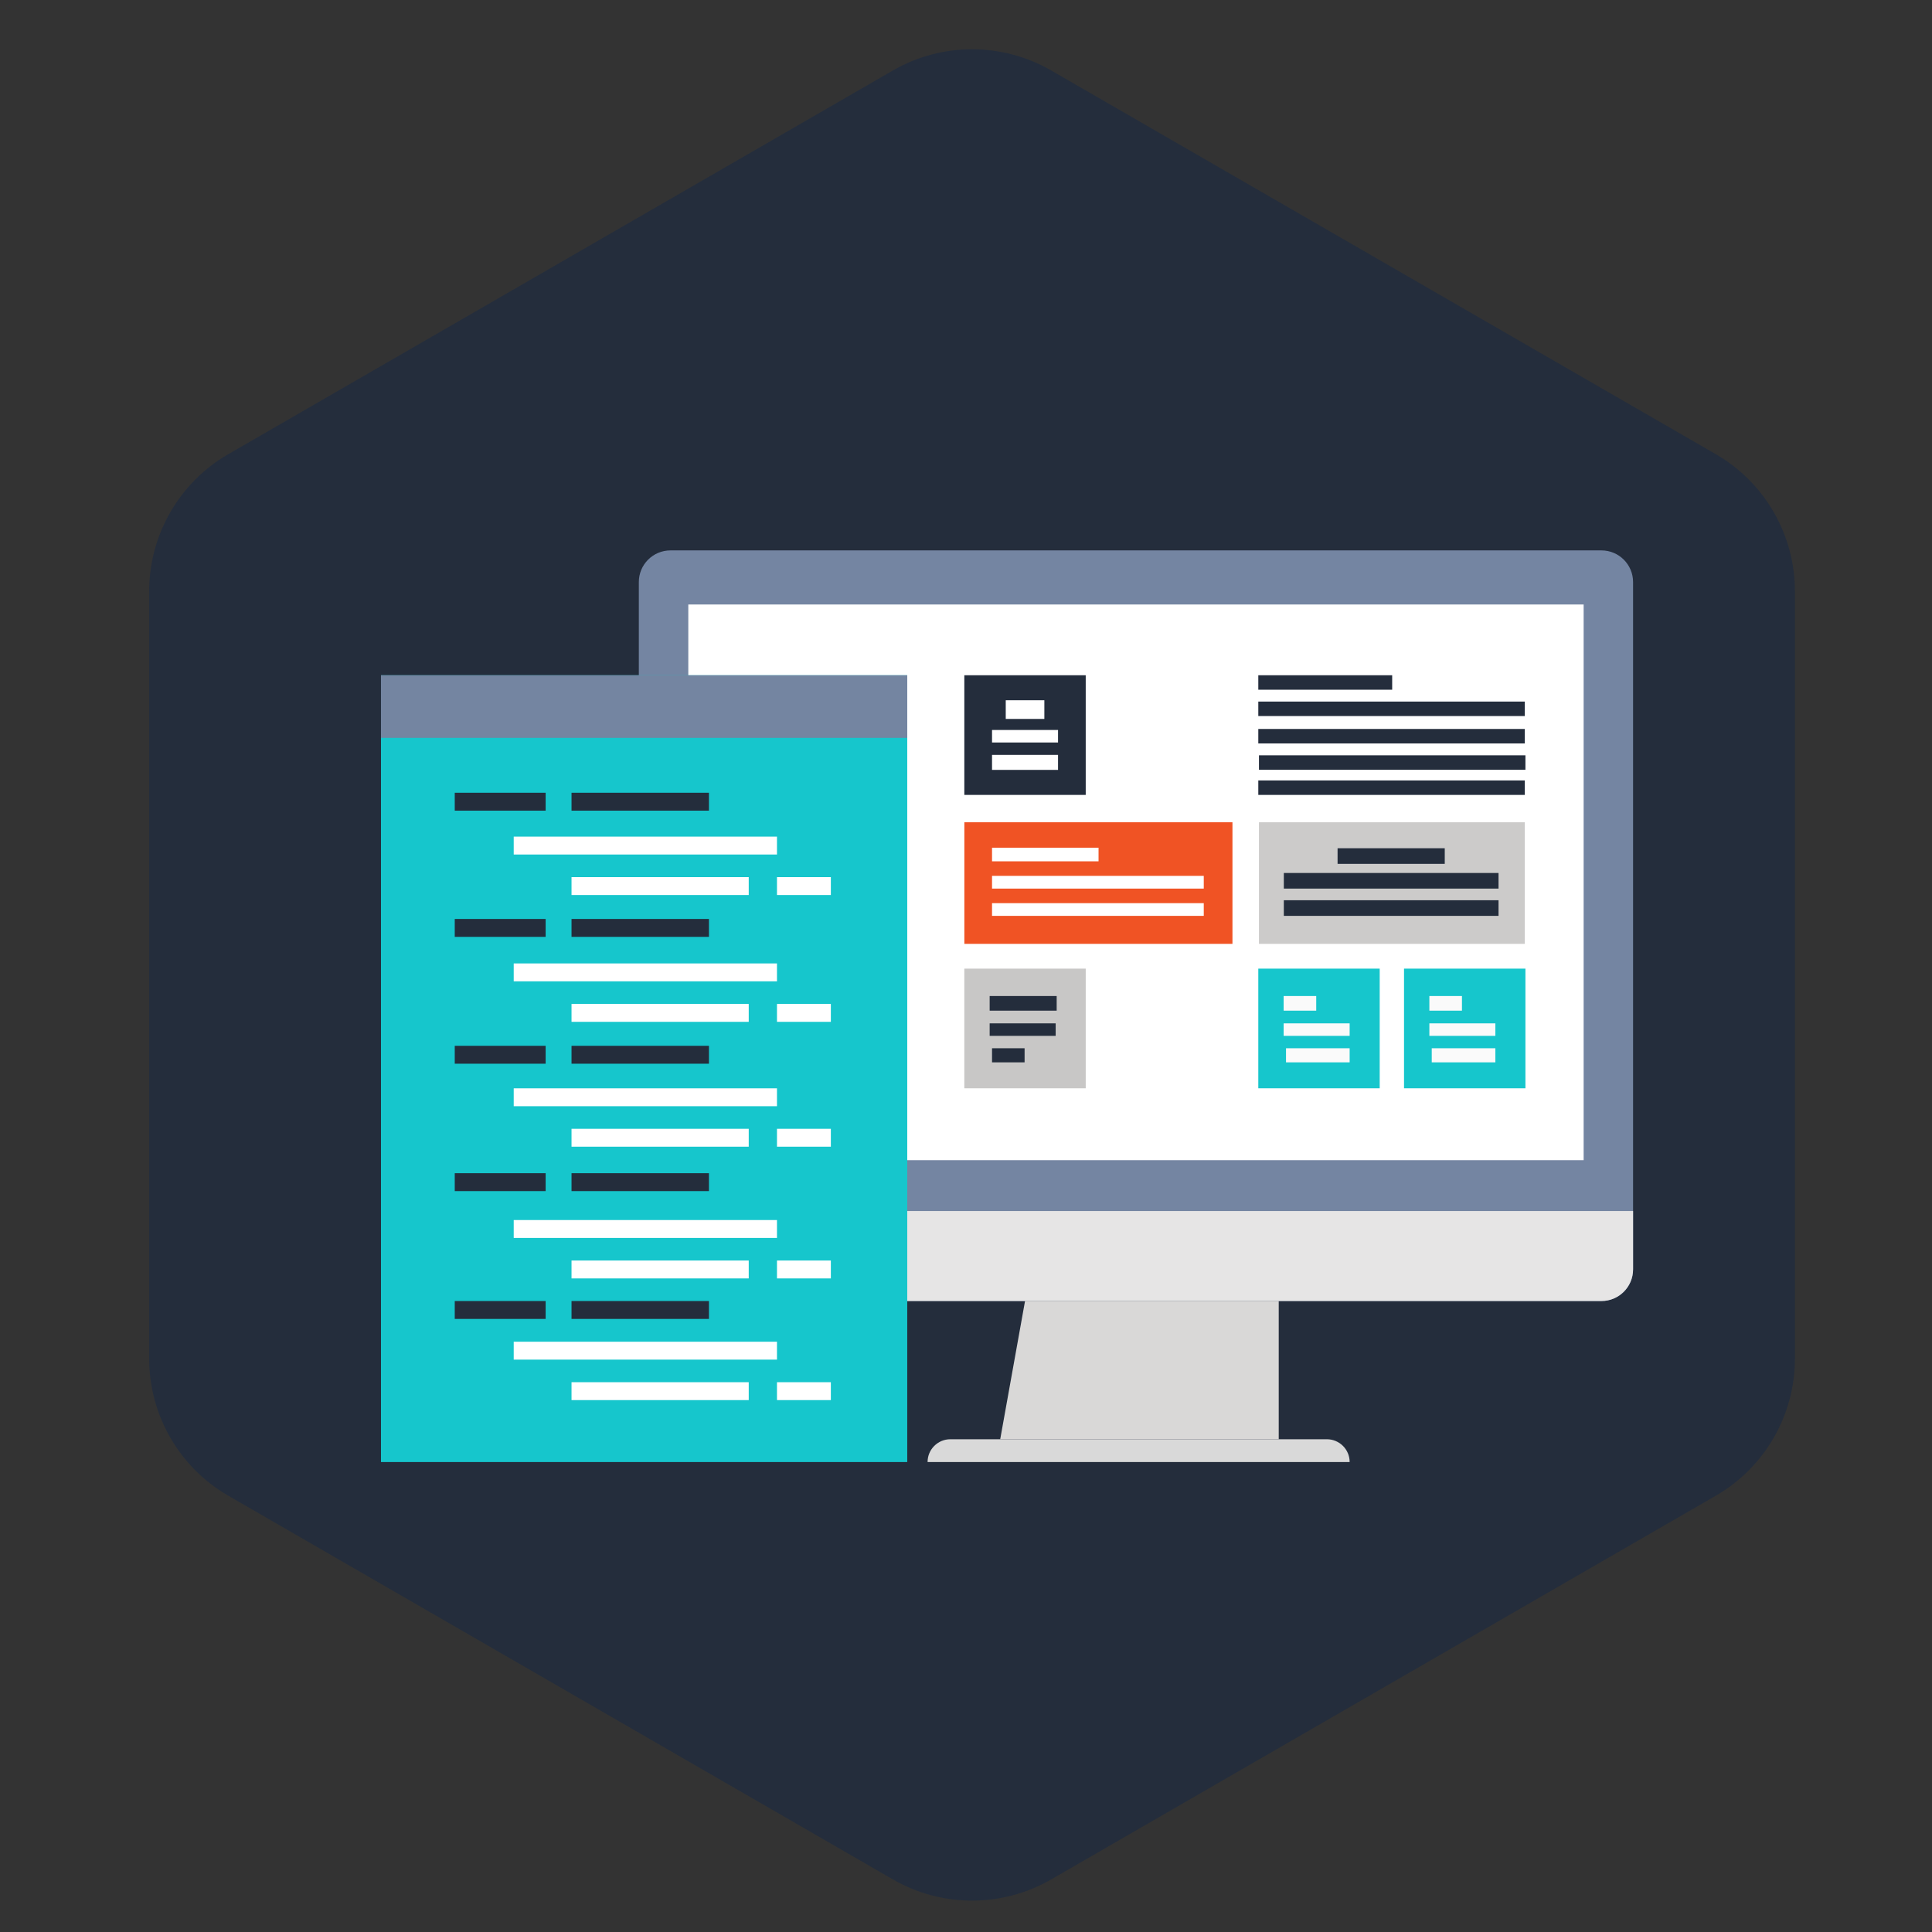 <svg width="61" height="61" viewBox="0 0 61 61" fill="none" xmlns="http://www.w3.org/2000/svg">
<rect x="0" y="0" width="61" height="61" fill="#333333" stroke="none"/>
<path d="M28.191 2.226C29.738 1.332 31.644 1.332 33.191 2.226L54.172 14.339C55.719 15.232 56.672 16.883 56.672 18.669V42.895C56.672 44.682 55.719 46.333 54.172 47.226L33.191 59.339C31.644 60.232 29.738 60.232 28.191 59.339L7.21 47.226C5.663 46.333 4.71 44.682 4.71 42.895V18.669C4.71 16.883 5.663 15.232 7.21 14.339L28.191 2.226Z" fill="#242D3C"/>
<path d="M20.17 18.378C20.17 17.825 20.618 17.378 21.17 17.378H50.562C51.115 17.378 51.562 17.825 51.562 18.378V40.078C51.562 40.631 51.115 41.078 50.562 41.078H21.17C20.618 41.078 20.17 40.631 20.17 40.078V18.378Z" fill="#7485A2"/>
<rect x="21.732" y="19.086" width="28.269" height="17.545" fill="white"/>
<path d="M20.17 38.236H51.562V40.078C51.562 40.631 51.115 41.078 50.562 41.078H21.17C20.618 41.078 20.17 40.631 20.17 40.078V38.236Z" fill="#E6E5E5"/>
<rect x="30.447" y="21.32" width="3.833" height="3.778" fill="#242D3C"/>
<rect width="1.219" height="0.589" transform="matrix(1 0 0 -1 31.755 22.699)" fill="white"/>
<rect width="2.084" height="0.395" transform="matrix(1 0 0 -1 31.322 23.443)" fill="white"/>
<rect width="2.084" height="0.474" transform="matrix(1 0 0 -1 31.322 24.308)" fill="white"/>
<rect x="30.447" y="30.583" width="3.833" height="3.778" fill="#C8C7C6"/>
<rect width="2.116" height="0.462" transform="matrix(1 0 0 -1 31.247 31.91)" fill="#242D3C"/>
<rect width="2.084" height="0.395" transform="matrix(1 0 0 -1 31.247 32.706)" fill="#242D3C"/>
<rect width="1.028" height="0.445" transform="matrix(1 0 0 -1 31.322 33.542)" fill="#242D3C"/>
<rect x="39.729" y="30.583" width="3.833" height="3.778" fill="#16C6CC"/>
<rect width="1.029" height="0.462" transform="matrix(1 0 0 -1 40.529 31.91)" fill="#FAFAFA"/>
<rect width="2.084" height="0.395" transform="matrix(1 0 0 -1 40.529 32.706)" fill="#FAFAFA"/>
<rect width="2.009" height="0.445" transform="matrix(1 0 0 -1 40.604 33.542)" fill="#FAFAFA"/>
<rect x="44.33" y="30.583" width="3.833" height="3.778" fill="#16C6CC"/>
<rect width="1.029" height="0.462" transform="matrix(1 0 0 -1 45.13 31.91)" fill="#FAFAFA"/>
<rect width="2.084" height="0.395" transform="matrix(1 0 0 -1 45.13 32.706)" fill="#FAFAFA"/>
<rect width="2.009" height="0.445" transform="matrix(1 0 0 -1 45.205 33.542)" fill="#FAFAFA"/>
<rect x="30.448" y="25.962" width="8.465" height="3.839" fill="#F05324"/>
<rect width="3.363" height="0.43" transform="matrix(1 0 0 -1 31.322 27.195)" fill="white"/>
<rect width="6.685" height="0.402" transform="matrix(1 0 0 -1 31.322 28.056)" fill="white"/>
<rect width="6.685" height="0.401" transform="matrix(1 0 0 -1 31.322 28.917)" fill="white"/>
<rect x="39.729" y="21.32" width="4.227" height="0.457" fill="#242D3C"/>
<rect x="39.729" y="22.151" width="8.413" height="0.457" fill="#242D3C"/>
<rect x="39.729" y="23.016" width="8.413" height="0.457" fill="#242D3C"/>
<rect x="39.75" y="23.848" width="8.413" height="0.457" fill="#242D3C"/>
<rect x="39.729" y="24.641" width="8.413" height="0.457" fill="#242D3C"/>
<rect x="39.75" y="25.962" width="8.392" height="3.839" fill="#CCCBCA"/>
<rect x="42.232" y="26.782" width="3.384" height="0.493" fill="#242D3C"/>
<rect x="40.535" y="27.563" width="6.779" height="0.493" fill="#242D3C"/>
<rect x="40.535" y="28.424" width="6.779" height="0.493" fill="#242D3C"/>
<rect x="12.029" y="21.32" width="16.616" height="24.842" fill="#16C6CC"/>
<rect x="12.029" y="21.32" width="16.616" height="1.977" fill="#7485A1"/>
<rect x="14.358" y="25.03" width="2.87" height="0.565" fill="#242D3C"/>
<rect x="18.045" y="25.03" width="4.339" height="0.565" fill="#242D3C"/>
<rect x="16.22" y="26.415" width="8.312" height="0.565" fill="white"/>
<rect x="16.22" y="30.419" width="8.312" height="0.565" fill="white"/>
<rect x="16.22" y="34.362" width="8.312" height="0.565" fill="white"/>
<rect x="16.22" y="38.521" width="8.312" height="0.565" fill="white"/>
<rect x="16.22" y="42.363" width="8.312" height="0.565" fill="white"/>
<rect x="18.045" y="27.694" width="5.595" height="0.565" fill="white"/>
<rect x="18.045" y="31.698" width="5.595" height="0.565" fill="white"/>
<rect x="18.045" y="35.64" width="5.595" height="0.565" fill="white"/>
<rect x="18.045" y="39.799" width="5.595" height="0.565" fill="white"/>
<rect x="18.045" y="43.641" width="5.595" height="0.565" fill="white"/>
<rect x="14.358" y="29.015" width="2.87" height="0.565" fill="#242D3C"/>
<rect x="14.358" y="33.02" width="2.87" height="0.565" fill="#242D3C"/>
<rect x="14.358" y="37.042" width="2.87" height="0.565" fill="#242D3C"/>
<rect x="14.358" y="41.078" width="2.87" height="0.565" fill="#242D3C"/>
<rect x="18.045" y="29.015" width="4.339" height="0.565" fill="#242D3C"/>
<rect x="18.045" y="33.02" width="4.339" height="0.565" fill="#242D3C"/>
<rect x="18.045" y="37.042" width="4.339" height="0.565" fill="#242D3C"/>
<rect x="18.045" y="41.078" width="4.339" height="0.565" fill="#242D3C"/>
<rect x="24.532" y="27.694" width="1.701" height="0.565" fill="white"/>
<rect x="24.532" y="31.698" width="1.701" height="0.565" fill="white"/>
<rect x="24.532" y="35.64" width="1.701" height="0.565" fill="white"/>
<rect x="24.532" y="39.799" width="1.701" height="0.565" fill="white"/>
<rect x="24.532" y="43.641" width="1.701" height="0.565" fill="white"/>
<path d="M32.364 41.078H40.374V45.443H31.58L32.364 41.078Z" fill="#D9D8D7"/>
<path d="M29.287 46.161C29.287 45.764 29.609 45.442 30.006 45.442H41.894C42.291 45.442 42.613 45.764 42.613 46.161V46.161H29.287V46.161Z" fill="#D9D9D9"/>
</svg>
